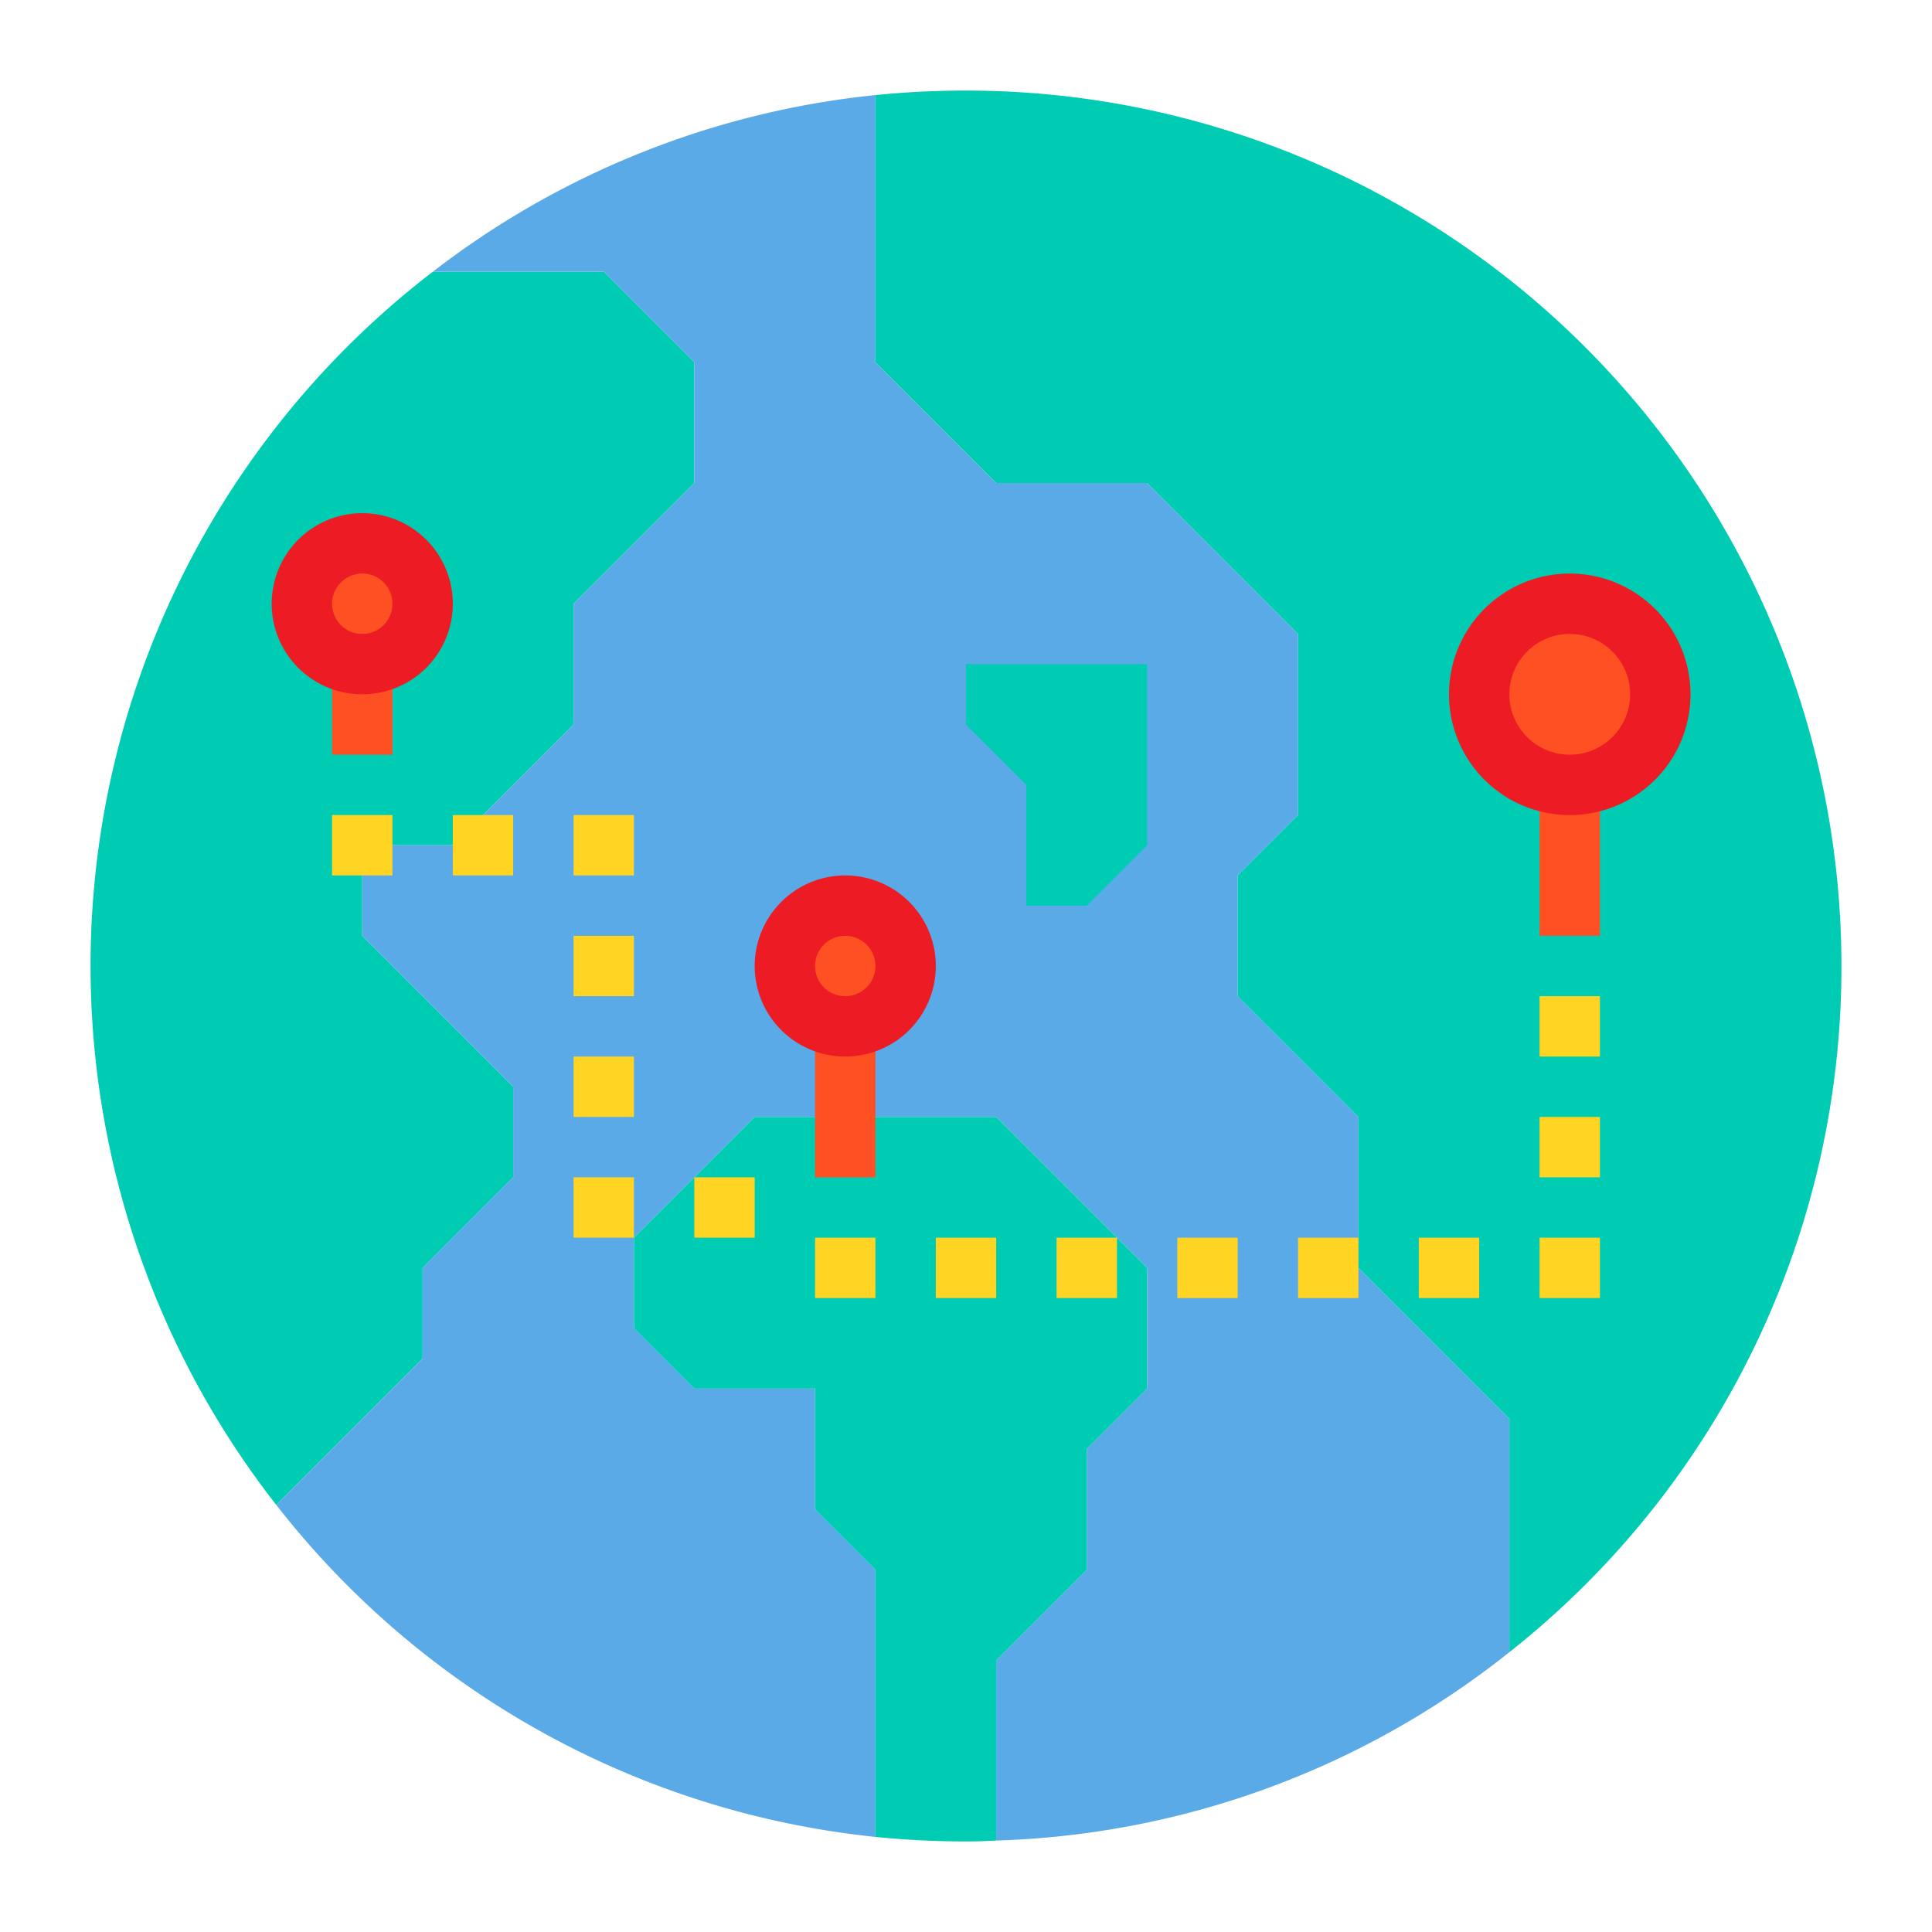 <svg height="512" viewBox="0 0 64 64" width="512" xmlns="http://www.w3.org/2000/svg"><path d="M23 12v4l-4 4v4l-4 4h-3v3l5 5v3l-3 3v3l-4.85 4.85A28.988 28.988 0 0 1 14.34 9H20z" fill="#00ccb3"/><path d="M50 47v7.73a28.642 28.642 0 0 1-17 6.24V55l3-3v-4l2-2v-4l-5-5h-8l-4 4v3l2 2h4v4l2 2v8.85a28.934 28.934 0 0 1-19.85-11L14 45v-3l3-3v-3l-5-5v-3h3l4-4v-4l4-4v-4l-3-3h-5.66A28.748 28.748 0 0 1 29 3.15V12l4 4h5l5 5v6l-2 2v4l4 4v5z" fill="#5aaae7"/><path d="M61 32a28.91 28.91 0 0 1-11 22.73V47l-5-5v-5l-4-4v-4l2-2v-6l-5-5h-5l-4-4V3.15A29.833 29.833 0 0 1 32 3a29 29 0 0 1 29 29z" fill="#00ccb3"/><circle cx="12" cy="20" fill="#ff5023" r="2"/><circle cx="28" cy="32" fill="#ff5023" r="2"/><circle cx="52" cy="23" fill="#ff5023" r="3"/><path d="M28 37h5l5 5v4l-2 2v4l-3 3v5.97c-.33.02-.66.03-1 .03a29.833 29.833 0 0 1-3-.15V52l-2-2v-4h-4l-2-2v-3l3-3 1-1zM38 25v3l-2 2h-2v-4l-2-2v-2h6z" fill="#00ccb3"/><path d="M51 26h2v5h-2zM11 22h2v3h-2zM27 34h2v5h-2z" fill="#ff5023"/><g fill="#ffd422"><path d="M51 33h2v2h-2zM51 37h2v2h-2zM51 41h2v2h-2zM47 41h2v2h-2zM43 41h2v2h-2zM39 41h2v2h-2zM35 41h2v2h-2zM31 41h2v2h-2zM27 41h2v2h-2zM23 39h2v2h-2zM19 39h2v2h-2zM19 35h2v2h-2zM19 31h2v2h-2zM19 27h2v2h-2zM15 27h2v2h-2zM11 27h2v2h-2z"/></g><path d="M28 35a3 3 0 1 1 3-3 3 3 0 0 1-3 3zm0-4a1 1 0 1 0 1 1 1 1 0 0 0-1-1zM12 23a3 3 0 1 1 3-3 3 3 0 0 1-3 3zm0-4a1 1 0 1 0 1 1 1 1 0 0 0-1-1zM52 27a4 4 0 1 1 4-4 4 4 0 0 1-4 4zm0-6a2 2 0 1 0 2 2 2 2 0 0 0-2-2z" fill="#ed1c24"/></svg>
